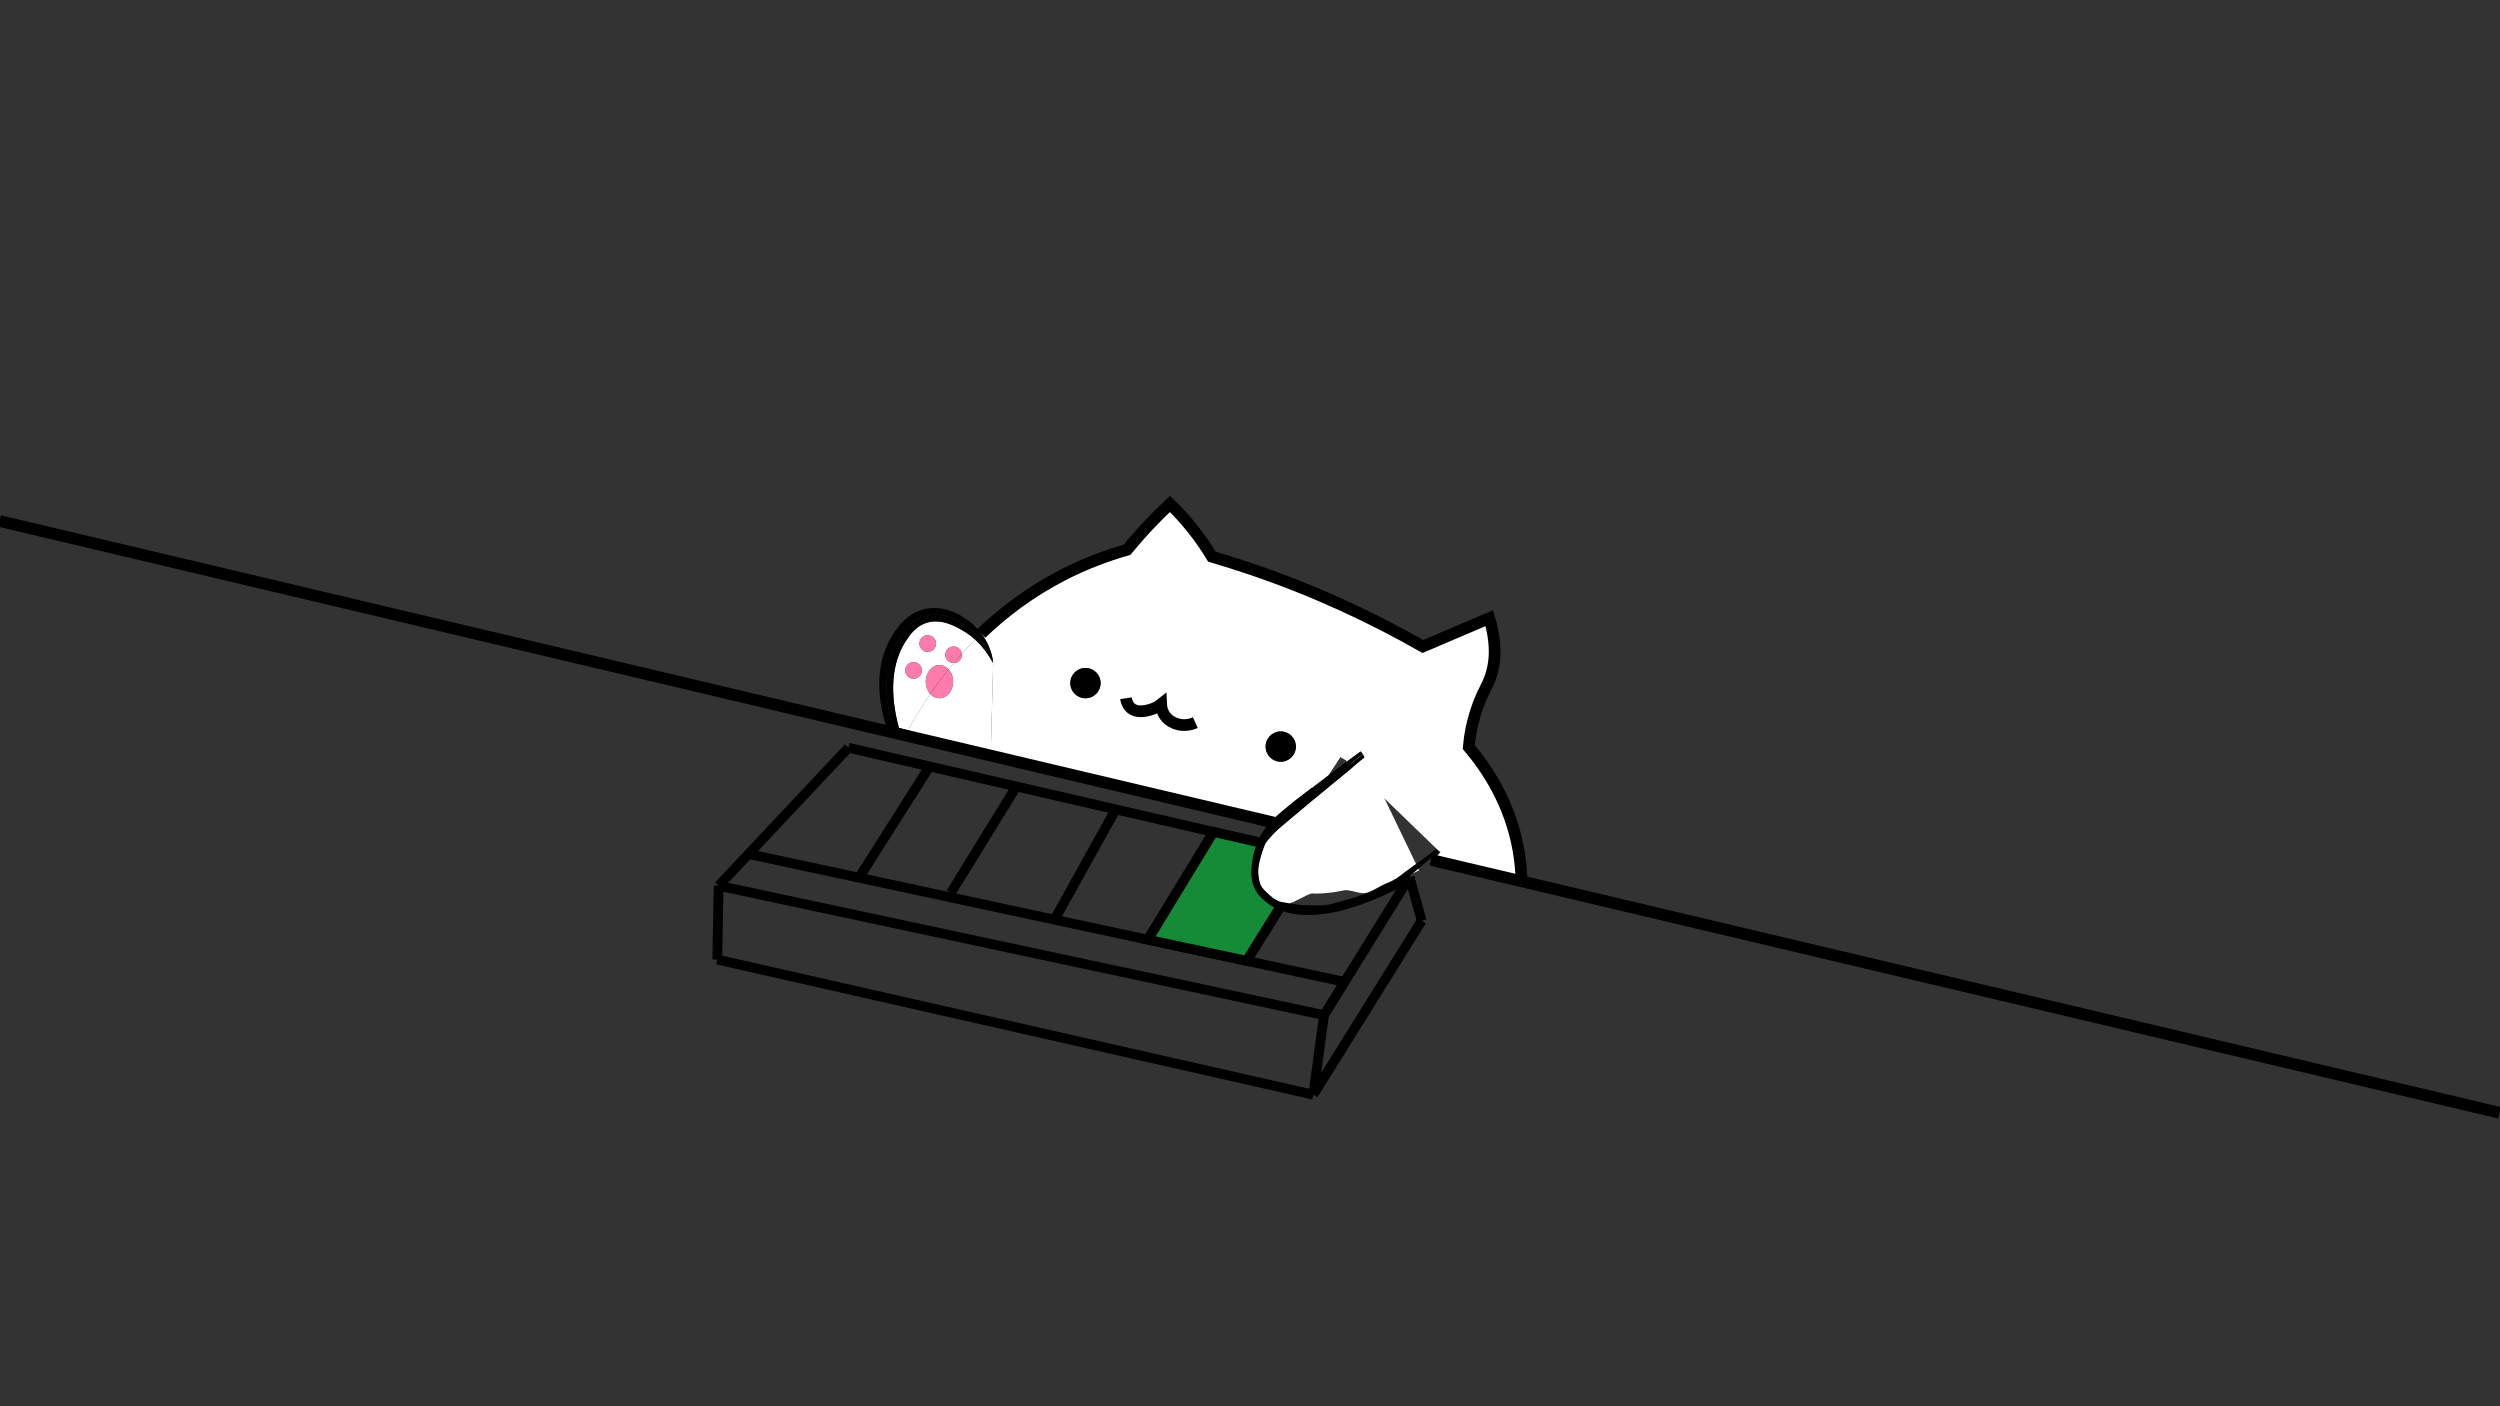 <?xml version="1.0" encoding="utf-8"?>
<!-- Generator: Adobe Illustrator 22.1.0, SVG Export Plug-In . SVG Version: 6.00 Build 0)  -->
<svg version="1.1" id="Слой_1" xmlns="http://www.w3.org/2000/svg" xmlns:xlink="http://www.w3.org/1999/xlink" x="0px" y="0px"
	 viewBox="0 0 2560 1440" style="enable-background:new 0 0 2560 1440;" xml:space="preserve">
<rect x="0" y="0" width="2560" height="1440" fill="#333333" stroke="none"/>
<style type="text/css">
	.st0{fill:none;stroke:#000000;stroke-width:10;stroke-miterlimit:10;}
	.st1{fill:#168B37;stroke:#000000;stroke-width:10;stroke-miterlimit:10;}
	.st2{fill:#FFFFFF;}
	.st3{fill:#FF7BAC;}
	.st4{fill:none;stroke:#000000;stroke-width:12;stroke-miterlimit:10;}
</style>
<g>
	<line class="st0" x1="735.9" y1="907" x2="1355.8" y2="1039.5"/>
	<line class="st0" x1="1344.8" y1="1121" x2="1355.8" y2="1039.5"/>
	<line class="st0" x1="735.9" y1="907" x2="734.5" y2="982.6"/>
	<line class="st0" x1="868.8" y1="765.7" x2="735.9" y2="907"/>
	<line class="st0" x1="1443.4" y1="898.2" x2="868.8" y2="765.7"/>
	<line class="st0" x1="1455.8" y1="942.8" x2="1443.4" y2="898.2"/>
	<line class="st0" x1="1375.6" y1="1005.2" x2="766.4" y2="874.5"/>
	<line class="st0" x1="1142.5" y1="828.8" x2="1079.8" y2="941.7"/>
	<line class="st0" x1="1242.7" y1="851.9" x2="1175.4" y2="962.2"/>
	<line class="st0" x1="1344.2" y1="875.3" x2="1276.5" y2="983.9"/>
	<line class="st0" x1="1040.8" y1="805.4" x2="973.7" y2="914.2"/>
	<line class="st0" x1="951.9" y1="784.8" x2="879.6" y2="898.8"/>
	<line class="st0" x1="1355.8" y1="1039.5" x2="1443.4" y2="898.2"/>
	<line class="st0" x1="1344.8" y1="1121" x2="1455.8" y2="942.8"/>
	<line class="st0" x1="734.5" y1="982.6" x2="1344.8" y2="1121"/>
</g>
<polygon class="st1" points="1276.5,983.9 1175.4,962.2 1242.7,851.9 1344.2,875.3 "/>
<g>
	<g id="XMLID_1_">
		<g>
			<path class="st2" d="M1014.5,773.5l2.5-94.5c-0.4-4.8-1.6-9.6-3.4-14.4c-1.7-4.6-4-9.1-6.9-13.3c-0.6-0.9-1.2-1.8-1.9-2.6
				c22.6-21.7,50.1-42.6,83.2-59.7c23.1-11.9,45.5-20.2,66-26c6.7-8.1,14-16.5,22-25c7.5-7.9,14.8-15.3,22-22c7,6.7,14.5,14.7,22,24
				c8.6,10.6,15.5,20.8,21,30c13.5,4,27.1,8.3,41,13c66.1,22.5,124.4,50.1,175,79c22.7-9.7,45.3-19.3,68-29c8.7,28.8,5.6,48.3,1,61
				c-3.3,9-7,13.8-12,27c-6.7,17.8-9.1,33.5-10,44c18,21.2,42.5,57,51,106c1.9,11,2.8,21.4,3,31l-0.1,0.4l-89.7-21.2
				c2.3-2.8,4.6-5.7,6.9-8.7l-3.5-2.8l-93.1-90c0.1-0.2,0.3-0.5,0.4-0.7l-2.9-1.7l-0.3-0.3v0.1l-3.1-1.8
				c-8.4,12.6-16.6,25.3-24.8,38c-4.1,6.3-8.1,12.7-12.2,19.1c-3.2,5-6.4,10-9.5,15.1l-316-74.8L1014.5,773.5l-0.5-0.1
				C1014.2,773.4,1014.3,773.5,1014.5,773.5z M1327,764.5c0-8.6-6.9-15.5-15.5-15.5s-15.5,6.9-15.5,15.5s6.9,15.5,15.5,15.5
				S1327,773.1,1327,764.5z M1127,699.5c0-8.6-6.9-15.5-15.5-15.5s-15.5,6.9-15.5,15.5s6.9,15.5,15.5,15.5S1127,708.1,1127,699.5z"
				/>
			<path d="M1471.6,871.4l1.1,1.5c-2.3,3-11.7,7.8-14.1,10.6l-0.8-2.6c4.7-5.2,12.4-7.1,13-7.8L1471.6,871.4z"/>
			<path d="M1472.7,872l0.7,1.5c-11.6,7.5-20.3,10.8-10.9,6c-1.1-0.7-14.5,8.5-15.7,7.8c1-0.4,14.9-10.2,15.9-10.6
				c3.4-1.6,6.2-3.8,9.4-5.5L1472.7,872z"/>
			<path class="st2" d="M1453.6,892.1l-0.5-0.8c-3.3,1.7-6.7,3.3-10,4.9c-1,0.4-1.9,0.9-2.9,1.3l-105.9-70.1
				c9.5-7.8,19.2-15.6,28.8-23.5c11.5-9.4,22.9-18.9,34.3-28.4L1453.6,892.1z"/>
			<path d="M1464.4,878.2l-3.6,1.2l0,0C1462.1,879.7,1463.1,877.9,1464.4,878.2z"/>
			<path d="M1472.7,872l-43.7,37.7c-39.8,14.5-49.8,27.4-114.7,21c-2.1-1.5-9.1-3.2-11.1-5.3c-5.5-5.4-16.1-12-16-19.8
				c0.1-8.9-1.5-32.9,2.7-42c41-67.2,96.9-61.7,44.4-50.1l7.6,7.4c-2.1,1.8,9.9-9.1,7.9-7.4c26.3-37.3-15.6,10.2-38.4,31
				c-2.5,2.6-3.8,1.4-5.8,4.2s11.7-7.8-7.3,8.8c-11.9,3.3,7.4-27.6-13.1,19.5c-0.5,3.4,0,7.1,0,10.5c0,3,2.6,17.3,8.6,22.5
				c2,3.3,5.6,5.7,7.7,7.8c2.4,2.4,1,2.1,14.3,5.8c5.5,3.6,15.7,5.1,22.6,6.3c3.4,0.6-17.9-2.4-14.4-2.2c3.6,0.1-20.4-3.7-16.8-3.9
				c7.2-0.4,5.4,0.4,23.3,2.8c19.5,0.9,27,0.9,34.1-1.3s29.8-7.1,43.6-14.8c6.9-2.7,44-25.6,61.3-40.4
				C1471.9,869.1,1472.7,872,1472.7,872z"/>
			<path class="st2" d="M1446.5,887.1L1446.5,887.1c-2.4,1.1-4,3.6-6.5,4.7c-7.6,6.5-13.5,10.2-20.4,12.8c-6.9,2.7-12.9,7.4-20,9.5
				c-7.1,2.2-16.5-3.8-23.7-2.3c-7.3,1.5-14.5,2.6-21.7,3c-3.6,0.3-7.1,0.3-10.7,0.1c-3.6-0.1-20.3,10.6-23.7,10
				c-6.9-1.3-9.3-0.9-14.7-4.5c-2.6-1.8-7.2-5.8-9.7-8.2c-7.6-8-6-8.5-7.1-11.2c-2.1-7.1-2.1-7.1-0.5-16.6c0-3.4,2.9-11.1,3.4-14.5
				c2.4-6.3,5.1-8.5,7.1-10.9c1.4-3.1,11-11.4,12.9-14.2c2-2.8,4.3-5.3,6.8-8c5-5.1,10.6-10,16.3-14.8c2-1.8,4.2-3.5,6.3-5.2
				L1446.5,887.1z"/>
			<path d="M1382.8,779c-0.1,0.2-3.8,2.8-3.9,3l4.7-2L1382.8,779z"/>
			<path d="M1395.8,772.4l1.5,3.1c-11.4,9.6-22.8,19-34.3,28.4c-9.7,7.8-53.2,44.6-62.9,52.6l-8.5,2.4c4.5-3.7,47.4-42.4,53.3-46.9
				c23.7-18.7,41.7-32.9,50.6-39.8L1395.8,772.4z"/>
			<path class="st2" d="M1375.7,777l0.3,0.3L1375.7,777C1375.7,777.1,1375.7,777,1375.7,777z"/>
			<path d="M1393.3,769.3l2.3,2.8c-8.8,6.9-26.9,21.1-50.6,39.8c-5.8,4.6-6.2,10.1-10.7,13.8l-9.5-4.6c4.7-3.7,9.4-7.4,14.1-10.9
				c6.1-4.6,12-9.2,18-13.7C1369,787.3,1381,778.2,1393.3,769.3z"/>
			<circle cx="1311.5" cy="764.5" r="15.5"/>
			<circle cx="1111.5" cy="699.5" r="15.5"/>
			<path class="st2" d="M1000.4,656.7c6.5,6.2,11.9,13.8,16.6,22.3l-2.5,94.5c-0.2,0-0.3-0.1-0.5-0.1l-84.4-25.3
				c6-10.9,13.5-23.8,23-37.5c2.5,2.8,5.8,4.4,9.4,4.4c7.7,0,14-7.6,14-17c0-5-1.8-9.5-4.7-12.7c1.7-2.1,3.4-4.2,5.2-6.3
				c4.7,0,8.5-3.8,8.5-8.5c0-0.4,0-0.8-0.1-1.2c4.3-4.8,8.8-9.6,13.6-14.4C999.2,655.5,999.8,656.1,1000.4,656.7z"/>
			<path d="M1013.6,664.6c1.8,4.8,3,9.6,3.4,14.4c-1.7-5.5-5.8-16.8-15.3-27.2c1-1,2.1-2,3.1-3.1c0.6,0.8,1.3,1.7,1.9,2.6
				C1009.6,655.5,1011.9,660,1013.6,664.6z"/>
			<path d="M929.6,748.1l84.4,25.3c-28.9-6.9-57.9-13.8-86.8-20.7C928,751.2,928.8,749.7,929.6,748.1z"/>
			<path d="M1010.1,772.7l-95.5-17.1l-2.8-0.5l-1.3-3.2c-0.4-1-0.8-2-1.2-3L1010.1,772.7z"/>
			<path d="M1001.7,651.8c9.5,10.5,13.6,21.7,15.3,27.2c-4.7-8.5-10.1-16.1-16.6-22.3c-0.6-0.6-1.3-1.2-1.9-1.8
				C999.6,653.9,1000.6,652.8,1001.7,651.8z"/>
			<path class="st2" d="M990.1,648.3c3,2,5.8,4.2,8.4,6.6c-4.8,4.8-9.3,9.6-13.6,14.4c-0.6-4.1-4.1-7.3-8.4-7.3
				c-4.7,0-8.5,3.8-8.5,8.5s3.8,8.5,8.5,8.5l0,0c-1.8,2.1-3.5,4.2-5.2,6.3c-2.5-2.7-5.8-4.3-9.3-4.3c-7.7,0-14,7.6-14,17
				c0,5,1.8,9.5,4.6,12.6c-9.4,13.8-17,26.6-23,37.5l-9.1-2.7c-4.6-16.8-7-34.1-5.5-50.9c0.4-4.4,1.1-8.7,2.1-13
				c0.9-4.3,2.3-8.4,3.9-12.4c0.8-2,1.7-4,2.7-5.9c0.4-0.9,1-1.9,1.5-2.8l0.8-1.4l0.9-1.5c2.4-3.8,4.8-7.3,7.6-10.3
				c2.7-3,5.8-5.5,9.2-7.3s7.1-3,11-3.4c3.8-0.4,7.9-0.1,11.9,0.8c4,1,8,2.5,11.9,4.4c2,0.9,3.9,2,5.8,3.1c1,0.5,1.9,1.1,2.9,1.7
				l1.5,0.9L990.1,648.3z M958.5,659c0-4.7-3.8-8.5-8.5-8.5s-8.5,3.8-8.5,8.5s3.8,8.5,8.5,8.5S958.5,663.7,958.5,659z M944,686.5
				c0-4.7-3.8-8.5-8.5-8.5s-8.5,3.8-8.5,8.5s3.8,8.5,8.5,8.5S944,691.2,944,686.5z"/>
			<path class="st3" d="M984.9,669.3c0,0.4,0.1,0.8,0.1,1.2c0,4.7-3.8,8.5-8.5,8.5C979.2,675.8,982,672.6,984.9,669.3z"/>
			<path class="st3" d="M984.9,669.3c-2.9,3.2-5.7,6.4-8.4,9.7l0,0c-4.7,0-8.5-3.8-8.5-8.5s3.8-8.5,8.5-8.5
				C980.8,662,984.3,665.2,984.9,669.3z"/>
			<path class="st3" d="M971.3,685.3c2.9,3.1,4.7,7.6,4.7,12.7c0,9.4-6.3,17-14,17c-3.6,0-6.9-1.7-9.4-4.4
				C958.2,702.4,964.4,694,971.3,685.3z"/>
			<path class="st3" d="M962,681c3.6,0,6.9,1.6,9.3,4.3c-6.9,8.6-13.2,17.1-18.8,25.2c-2.8-3.1-4.6-7.6-4.6-12.6
				C948,688.6,954.3,681,962,681z"/>
			<circle class="st3" cx="950" cy="659" r="8.5"/>
			<circle class="st3" cx="935.5" cy="686.5" r="8.5"/>
			<path d="M917.2,744.4l4.1,3.7c-0.3-0.9-0.5-1.8-0.8-2.7l9.1,2.7c-0.8,1.6-1.7,3.1-2.4,4.5c-3.7-0.9-7.5-1.8-11.2-2.7
				c-4.2-12.1-18.7-58.2,4-95c4.5-7.4,12.4-19.7,27-24c20.5-6,39.6,8,45,12c3.7,2.8,7,5.7,9.7,8.8c-1.1,1-2.1,2.1-3.2,3.2
				c-2.6-2.4-5.4-4.6-8.4-6.6l-1.4-0.9l-1.5-0.9c-1-0.6-1.9-1.2-2.9-1.7c-1.9-1.1-3.8-2.2-5.8-3.1c-3.9-1.9-7.9-3.4-11.9-4.4
				c-4-0.9-8.1-1.2-11.9-0.8c-3.9,0.4-7.6,1.6-11,3.4c-3.4,1.8-6.5,4.3-9.2,7.3c-2.8,3-5.2,6.5-7.6,10.3L926,659l-0.8,1.4
				c-0.5,0.9-1.1,1.9-1.5,2.8c-1,1.9-1.9,3.9-2.7,5.9c-1.6,4-3,8.1-3.9,12.4c-1,4.3-1.7,8.6-2.1,13c-1.4,16.8,0.9,34.1,5.5,50.9
				L917.2,744.4z"/>
			<path d="M927.2,752.7c28.9,6.9,57.9,13.8,86.8,20.7l0.4,0.1l-4.3-0.8l0,0l-100.8-23.9c-1.4-3.6-2.6-7.3-3.6-11
				c-1.4-4.8-2.5-9.6-3.3-14.5s-1.5-9.9-1.8-14.9s-0.3-10.1,0-15.1c0.3-5.1,1-10.1,2.1-15.2c1.1-5,2.6-10,4.6-14.8
				c1-2.4,2.1-4.8,3.3-7.1c0.6-1.2,1.2-2.3,1.9-3.4l1-1.7l1-1.6c2.7-4.2,5.7-8.6,9.5-12.5s8.2-7.4,13.3-9.9s10.6-4.1,16.3-4.4
				c5.6-0.4,11.2,0.4,16.3,1.8c1.3,0.3,2.5,0.8,3.8,1.2c1.2,0.4,2.5,1,3.7,1.4c1.2,0.6,2.4,1.1,3.5,1.7c1.1,0.6,2.3,1.2,3.4,1.9
				c2.2,1.3,4.3,2.7,6.4,4.2c1,0.8,2,1.5,3,2.3l1.4,1.2l1.5,1.3c3,2.7,5.8,5.7,8.3,8.9c-1.1,1-2.1,2-3.1,3.1c-2.8-3-6-6-9.7-8.8
				c-5.4-4-24.5-18-45-12c-14.6,4.3-22.5,16.6-27,24c-22.7,36.8-8.2,82.9-4,95C919.7,750.9,923.5,751.8,927.2,752.7z"/>
			<path d="M921.3,748.1l-4.1-3.7l3.3,1C920.8,746.3,921,747.2,921.3,748.1z"/>
			<path d="M1443.4,899.6l3.1,2.1c-3.4,2-6.9,3.9-10.3,5.8c-6.8,3.6-13.6,6.9-20.7,10.1c-14,6.2-28.4,11.6-43.5,15.2
				c-7.6,1.8-15.2,3.1-23.1,3.8c-4,0.4-8,0.5-12,0.4s-8-0.5-12.1-1.1c-8-1.4-16.1-4-23.4-8.6c-3.6-2.3-6.8-5-9.8-7.9
				c-3.2-3.2-5.9-7.1-7.6-11.3c-1.7-4.3-2.6-8.7-2.7-13.3c0-4.1,0.3-8.1,0.8-12.2c1.1-8,3.4-15.9,6.9-23.4c1.8-3.7,3.9-7.3,6.3-10.7
				s5.2-6.4,8-9.2c5.7-5.6,11.6-10.5,17.6-15.3c1.2-1,21.3-16.5,22.6-17.5l7.5,6.1c-21.6,17.4-45.5,37.7-55,50.7
				c-4.7,11.1-8,23.6-7.5,30.6c0.8,8.9,1.7,13.6,7.4,19.4c2,2,3.8,5.4,5.9,7C1340,948.7,1415.2,914.4,1443.4,899.6z"/>
		</g>
		<g>
			<path class="st4" d="M1153,715c0.4,2.6,1.5,6.9,5,10c6.1,5.3,15,3,19,2c5.6-1.4,9.6-4.1,12-6c0.1,2.1,0.5,7.1,4,12
				c3.8,5.3,8.9,7.2,11,8c9.4,3.4,17.8,0,20-1"/>
			<path class="st4" d="M1558,902c-0.2-9.6-1.1-20-3-31c-8.5-49-33-84.8-51-106c0.9-10.5,3.3-26.2,10-44c5-13.2,8.7-18,12-27
				c4.6-12.7,7.7-32.2-1-61c-22.7,9.7-45.3,19.3-68,29c-50.6-28.9-108.9-56.5-175-79c-13.9-4.7-27.5-9-41-13
				c-5.5-9.2-12.4-19.4-21-30c-7.5-9.3-15-17.3-22-24c-7.2,6.7-14.5,14.1-22,22c-8,8.5-15.3,16.9-22,25c-20.5,5.8-42.9,14.1-66,26
				c-33.1,17.1-60.6,38-83.2,59.7"/>
			<polyline class="st4" points="1305.9,842.7 989.4,767.8 989.4,767.8 890.6,744.5 -0.5,533.5 			"/>
			<line class="st4" x1="1557.9" y1="902.4" x2="1465.2" y2="880.5"/>
			<line class="st4" x1="1557.9" y1="902.4" x2="2559.5" y2="1139.5"/>
		</g>
	</g>
</g>
</svg>
